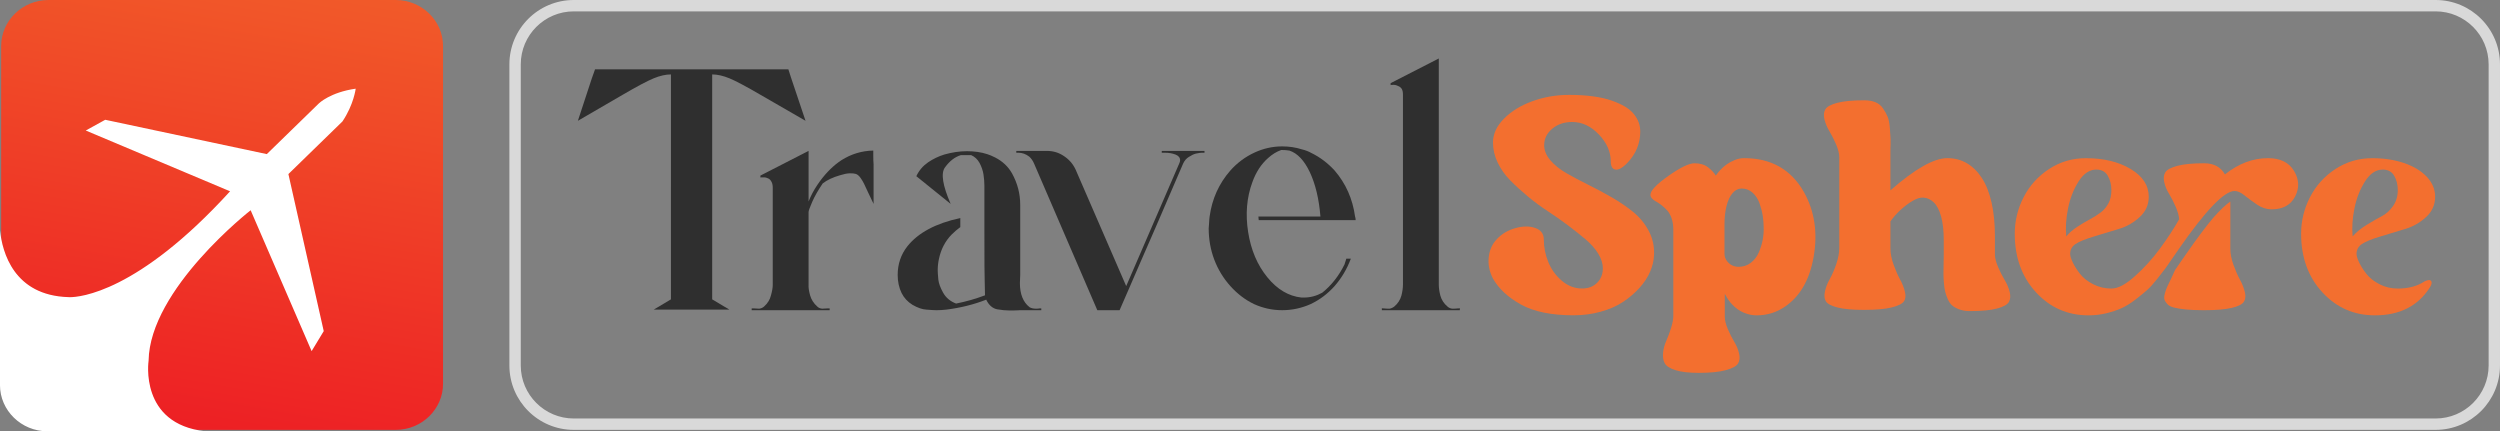 <?xml version="1.0" encoding="UTF-8"?>
<svg id="Layer_2" data-name="Layer 2" xmlns="http://www.w3.org/2000/svg" xmlns:xlink="http://www.w3.org/1999/xlink" viewBox="0 0 1539.14 265.53">
  <rect x="0" y="0" width="1539.14" height="265.53" fill="#808080" stroke="none"/>
  <defs>
    <style>
      .cls-1 {
        fill: url(#linear-gradient-2);
      }

      .cls-2 {
        fill: #fff;
      }

      .cls-3 {
        fill: #2f2f2f;
      }

      .cls-4 {
        fill: #f36f2f;
      }

      .cls-5 {
        opacity: .7;
      }

      .cls-6 {
        fill: url(#linear-gradient);
      }
    </style>
    <linearGradient id="linear-gradient" x1="162.67" y1="-14.74" x2="110.81" y2="279.4" gradientUnits="userSpaceOnUse">
      <stop offset="0" stop-color="#f15a29"/>
      <stop offset="1" stop-color="#ed1c24"/>
    </linearGradient>
    <linearGradient id="linear-gradient-2" x1=".5" y1="160.12" x2="218.39" y2="160.12" gradientUnits="userSpaceOnUse">
      <stop offset="0" stop-color="#fff"/>
      <stop offset="1" stop-color="#fff"/>
    </linearGradient>
  </defs>
  <g>
    <path class="cls-6" d="m272.76,28.33v207.99c0,15.58-13.11,28.33-29.12,28.33H29.84c-16.02,0-29.12-12.75-29.12-28.33V28.33C.71,12.75,13.82,0,29.84,0h213.8c16.02,0,29.12,12.75,29.12,28.33Z"/>
    <g>
      <path class="cls-1" d="m29.22,265.03c-15.84,0-28.72-12.54-28.72-27.95v-88.93c2.88,13.66,12.13,34.42,41.68,35.29,0,0,.3.03.87.03,6.58,0,42.3-3.15,98.99-65.35l.48-.52-88.55-37.3,10.92-6.02,99.55,21.15,32.29-31.45c.07-.07,6.9-6.54,21.67-8.79-.4,2.33-2.13,10.55-7.93,19.23l-33.46,32.57,21.78,96.77-6.86,11.32-37.4-86.44-.51.4c-.62.49-62.36,49.09-63.03,93.06-.02.1-2.46,17.12,7.41,29.94,5.04,6.55,12.37,10.9,21.82,12.98H29.22Z"/>
      <path class="cls-2" d="m217.77,55.8c-.57,2.94-2.45,10.43-7.7,18.3l-33.22,32.34-.4.39.12.55,21.67,96.3-6.25,10.32-36.76-84.95-.51-1.19-1.02.79c-.16.12-15.79,12.37-31.3,29.87-14.36,16.2-31.54,40.37-31.93,63.51-.19,1.36-2.27,17.62,7.51,30.32,4.42,5.74,10.56,9.81,18.32,12.17H29.22c-15.56,0-28.22-12.31-28.22-27.45v-84.81c3.83,13.52,14.04,30.87,41.14,31.67.1,0,.4.03.91.03,6.62,0,42.53-3.16,99.36-65.51l.95-1.05-1.3-.55-86.95-36.62,9.85-5.43,99.1,21.06.52.11.38-.37,32.1-31.26c.07-.06,6.6-6.23,20.7-8.54m1.21-1.2c-15.6,2.2-22.61,9.02-22.61,9.02l-32.1,31.26-99.47-21.14-11.99,6.61,88.85,37.42c-56.92,62.44-92.76,65.19-98.62,65.19-.56,0-.85-.03-.85-.03-33.71-.99-40.78-27.67-42.19-41.18v95.32c0,15.65,13.15,28.45,29.22,28.45h97.22c-40.84-4.46-34.95-43.41-34.95-43.41.68-44.24,62.84-92.67,62.84-92.67l37.53,86.73,7.46-12.32-21.76-96.69,33.29-32.41c7.01-10.46,8.14-20.14,8.14-20.14h0Z"/>
    </g>
  </g>
  <g>
    <path class="cls-3" d="m364.5,47.86l1.85-5.19h119.01l1.67,5.19,8.9,26.51-27.62-15.94c-8.9-5.19-15.29-8.59-19.19-10.2-3.89-1.6-7.45-2.41-10.66-2.41v138.48l10.57,6.3h-46.53l10.57-6.3V45.82c-3.21,0-6.77.81-10.66,2.41-3.89,1.61-10.29,5-19.19,10.2l-27.44,15.94,8.71-26.51Z"/>
    <path class="cls-3" d="m537.64,92.72v2.97c0,2.35.06,4.2.19,5.56v24.28c-.99-1.98-2.07-4.23-3.24-6.77-1.18-2.53-2.04-4.39-2.6-5.56-.56-1.17-1.3-2.41-2.22-3.71-.93-1.3-1.89-2.1-2.87-2.41-.99-.31-2.29-.43-3.89-.37-1.61.06-3.59.46-5.93,1.21-4.33,1.24-7.85,2.9-10.57,5-2.84,4.2-5.01,8-6.49,11.4-1.48,3.4-2.22,5.47-2.22,6.21v44.68c-.12,1.73.19,3.92.93,6.58.74,2.66,2.22,4.98,4.45,6.95.74.74,1.73,1.18,2.97,1.3.86,0,2.04-.06,3.52-.19h1.11v1.11h-48.01v-1.11h1.11c1.6.12,2.78.19,3.52.19,1.11-.12,2.1-.56,2.97-1.3,2.22-1.98,3.64-4.26,4.26-6.86.74-2.6,1.11-4.76,1.11-6.49v-59.69c0-1.6-.25-2.84-.74-3.71-.5-.99-1.11-1.67-1.85-2.04-.74-.37-1.48-.62-2.22-.74h-2.6l-.19.19v-1.3l29.66-15.2v31.14c.12-.37.49-1.23,1.11-2.6,1.6-3.46,3.64-6.86,6.12-10.2,3.95-5.31,8.28-9.52,12.98-12.61,6.05-3.83,12.61-5.81,19.65-5.93Z"/>
    <path class="cls-3" d="m621.8,191.16c-2.47,0-5.13-.25-7.97-.74-2.84-.62-5.07-2.6-6.67-5.93-7.54,2.97-15.7,5.01-24.47,6.12-2.22.25-4.26.37-6.12.37-1.24,0-3.34-.12-6.3-.37-2.47-.12-5.31-1.11-8.53-2.97-2.97-1.85-5.19-4.26-6.67-7.23-1.61-3.34-2.41-7.04-2.41-11.12,0-6.67,1.98-12.54,5.93-17.61,6.67-8.4,17.55-14.21,32.63-17.43v5.56c-1.85,1.36-3.65,2.91-5.38,4.63-3.96,4.08-6.55,9.08-7.79,15.02-.5,2.22-.74,4.57-.74,7.04,0,.99.12,2.84.37,5.56.25,2.35,1.23,5.07,2.97,8.16,1.73,3.09,4.39,5.31,7.97,6.67,6.18-1.23,12.05-2.9,17.61-5.01h.19l-.19-8.9c-.12-.86-.19-12.05-.19-33.55v-25.21c0-2.1-.19-4.39-.56-6.86-.37-2.35-1.18-4.7-2.41-7.04-1.24-2.22-2.97-3.83-5.19-4.82h-6.3c-3.71,1.11-6.98,3.65-9.83,7.6-2.6,3.59-1.42,11.06,3.52,22.43l-21.13-17.05c1.6-3.46,4.01-6.3,7.23-8.53,3.09-2.1,6.42-3.71,10.01-4.82,4.82-1.36,9.45-2.04,13.9-2.04,4.7,0,8.9.62,12.61,1.85,1.23.37,2.84,1.05,4.82,2.04,4.57,2.35,8.03,5.62,10.38,9.83,3.34,6.06,5.01,12.48,5.01,19.28v43.19l-.19,5.01c0,6.8,1.98,11.74,5.93,14.83.99.62,2.35.93,4.08.93.86,0,1.54-.06,2.04-.19h1.11v1.11h-12.98c-.12,0-.62.03-1.48.09-.87.06-1.82.09-2.87.09h-1.95Z"/>
    <path class="cls-3" d="m689.28,190.97h-13.72l-38.93-90.28c-.74-1.73-1.73-3.15-2.97-4.26-2.1-1.6-4.32-2.41-6.67-2.41h-1.3v-1.11h18.91c3.83,0,7.29,1.05,10.38,3.15,3.21,2.1,5.62,4.88,7.23,8.34l31.14,71.74,32.63-75.45c.37-.74.56-1.42.56-2.04,0-1.6-.96-2.78-2.87-3.52-1.92-.74-4.11-1.11-6.58-1.11h-1.85v-1.11h26.32v1.11h-1.67c-.74,0-1.98.19-3.71.56-1.36.37-2.78,1.05-4.26,2.04-1.48.87-2.66,2.22-3.52,4.08-1.98,4.57-4.94,11.46-8.9,20.67-3.96,9.21-6.55,15.23-7.79,18.07-2.35,5.31-5.32,12.11-8.9,20.39-3.59,8.28-5.81,13.41-6.67,15.39-2.1,4.82-4.39,10.07-6.86,15.76Z"/>
    <path class="cls-3" d="m780.3,170.77c6.05,7.42,13.04,11.56,20.95,12.42h1.48c3.95,0,7.72-.99,11.31-2.97,5.68-4.57,10.26-10.38,13.72-17.43.49-1.48.86-2.66,1.11-3.52h2.78c-2.35,6.3-5.69,11.93-10.01,16.87-4.33,4.82-9.27,8.53-14.83,11.12-5.56,2.47-11.37,3.71-17.43,3.71s-11.68-1.23-17.24-3.71c-5.44-2.6-10.32-6.3-14.65-11.12-4.33-4.82-7.63-10.26-9.92-16.31-2.29-6.05-3.43-12.48-3.43-19.28,0-.25.06-1.05.19-2.41l.19-3.15.19-1.67c1.48-10.87,5.75-20.33,12.79-28.36,4.2-4.7,9.08-8.34,14.65-10.94,5.56-2.6,11.31-3.89,17.24-3.89,4.32,0,8.4.62,12.23,1.85,2.1.5,4.01,1.24,5.75,2.22,5.31,2.6,10.07,6.18,14.27,10.75,6.92,8.04,11.12,17.49,12.61,28.36.25.62.37,1.36.37,2.22h-59.69l-.19-2.22h38.19c-.87-10.75-3.03-19.84-6.49-27.25-3.46-7.29-7.66-11.74-12.61-13.35-1.48-.25-3.15-.37-5.01-.37-2.84.99-5.56,2.66-8.16,5-4.2,3.71-7.42,8.65-9.64,14.83-3.46,9.39-4.33,19.62-2.6,30.68,1.73,11.06,5.68,20.36,11.86,27.9Z"/>
    <path class="cls-3" d="m891.15,188.75c.86.74,1.85,1.18,2.97,1.3,1.36,0,2.53-.06,3.52-.19h.56c.25,0,.43-.06.56-.19v1.3h-48.01v-1.3c.12.12.31.19.56.19h.56c.99.12,2.16.19,3.52.19.99-.12,1.98-.56,2.97-1.3,2.22-1.85,3.71-4.14,4.45-6.86.62-2.47.93-4.7.93-6.67V58.24c0-1.48-.25-2.66-.74-3.52-.62-.86-1.3-1.42-2.04-1.67-.74-.37-1.42-.62-2.04-.74-.99-.12-1.61-.12-1.85,0h-.74l-.19.19v-1.3l29.66-15.2v139.22c0,1.98.31,4.2.93,6.67.74,2.72,2.22,5.01,4.45,6.86Z"/>
    <path class="cls-4" d="m950.66,89.2c0,3.34,1.27,6.49,3.8,9.45,2.53,2.97,5.84,5.62,9.92,7.97,4.08,2.35,8.56,4.73,13.44,7.14,4.88,2.41,9.73,5,14.55,7.79s9.21,5.78,13.16,8.99c3.95,3.22,7.14,7.11,9.55,11.68,2.41,4.57,3.49,9.52,3.24,14.83-.12,3.34-.93,6.74-2.41,10.2-1.48,3.46-3.68,6.8-6.58,10.01-2.91,3.21-6.27,6.09-10.1,8.62-3.83,2.53-8.41,4.54-13.72,6.02-5.31,1.48-10.88,2.22-16.68,2.22-13.6,0-24.38-2.2-32.35-6.58-7.97-4.39-13.75-9.73-17.33-16.04-2.22-4.32-3.09-8.71-2.6-13.16.49-4.45,2.16-8.16,5.01-11.12,2.97-3.21,6.77-5.47,11.4-6.77s8.71-1.33,12.23-.09c3.52,1.24,5.28,3.65,5.28,7.23,0,4.7.93,9.3,2.78,13.81,1.85,4.51,4.63,8.34,8.34,11.49,3.71,3.15,7.85,4.73,12.42,4.73,3.83,0,6.92-1.17,9.27-3.52s3.52-5.31,3.52-8.9c0-2.97-.96-5.99-2.87-9.08-1.92-3.09-4.48-5.99-7.69-8.71-3.21-2.72-6.83-5.59-10.84-8.62-4.02-3.03-8.16-5.93-12.42-8.71s-8.41-5.84-12.42-9.18c-4.02-3.34-7.63-6.64-10.84-9.92-3.22-3.27-5.78-6.92-7.69-10.94-1.92-4.01-2.87-8.12-2.87-12.33,0-5.19,2.25-10.07,6.77-14.65,4.51-4.57,10.35-8.16,17.52-10.75,7.17-2.6,14.71-3.89,22.62-3.89,5.44,0,10.38.31,14.83.93,4.45.62,8.25,1.48,11.4,2.6,3.15,1.11,5.87,2.35,8.16,3.71,2.29,1.36,4.11,2.91,5.47,4.63,1.36,1.73,2.35,3.46,2.97,5.19.62,1.73.93,3.59.93,5.56,0,7.29-2.66,13.72-7.97,19.28-3.71,3.83-6.61,5-8.71,3.52-.99-.86-1.48-2.35-1.48-4.45,0-5.93-2.44-11.46-7.32-16.59-4.88-5.13-10.35-7.69-16.41-7.69-4.94,0-9.05,1.39-12.33,4.17-3.28,2.78-4.91,6.09-4.91,9.92Z"/>
    <path class="cls-4" d="m1073.75,97.36c16.68,0,28.98,6.98,36.89,20.95,6.55,11.74,8.53,25.03,5.93,39.86-2.47,14.09-8.34,24.28-17.61,30.59-5.19,3.58-11,5.38-17.43,5.38-1.85,0-3.65-.25-5.38-.74-1.73-.5-3.24-1.11-4.54-1.85-1.3-.74-2.5-1.6-3.62-2.6-1.11-.99-2.04-1.95-2.78-2.87-.74-.93-1.36-1.79-1.85-2.6-.5-.8-.87-1.45-1.11-1.95l-.37-.74v14.27c0,2.1.62,4.6,1.85,7.51,1.23,2.9,2.56,5.53,3.99,7.88,1.42,2.35,2.41,4.76,2.97,7.23.56,2.47.34,4.51-.65,6.12-.99,1.6-3.49,2.97-7.51,4.08-4.02,1.11-9.61,1.67-16.78,1.67-6.06,0-10.82-.56-14.27-1.67-3.46-1.11-5.65-2.53-6.58-4.26-.93-1.73-1.27-3.86-1.02-6.4.25-2.53.9-4.98,1.95-7.32,1.05-2.35,2.04-5.01,2.97-7.97.93-2.97,1.39-5.44,1.39-7.42v-53.02c0-2.6-.34-4.91-1.02-6.95-.68-2.04-1.55-3.64-2.6-4.82-1.05-1.17-2.2-2.25-3.43-3.24-1.24-.99-2.38-1.76-3.43-2.32-1.05-.56-1.92-1.2-2.6-1.95-.68-.74-1.02-1.48-1.02-2.22,0-2.6,3.68-6.49,11.03-11.68,7.35-5.19,12.73-7.79,16.13-7.79s6.18.83,8.34,2.5c2.16,1.67,3.74,3.37,4.73,5.1.25-.25.52-.62.83-1.11.31-.49,1.05-1.36,2.22-2.6,1.17-1.23,2.41-2.32,3.71-3.24,1.3-.93,2.9-1.79,4.82-2.6,1.91-.8,3.86-1.21,5.84-1.21Zm-3.52,66.92c2.97,0,5.53-.83,7.69-2.5,2.16-1.67,3.8-3.8,4.91-6.4s1.91-5.22,2.41-7.88c.49-2.66.68-5.28.56-7.88,0-2.1-.19-4.36-.56-6.77-.37-2.41-1.02-4.94-1.95-7.6-.93-2.66-2.35-4.85-4.26-6.58-1.92-1.73-4.17-2.6-6.77-2.6-2.1,0-3.96.93-5.56,2.78-1.61,1.85-2.84,4.45-3.71,7.79-.87,3.34-1.3,7.17-1.3,11.49v17.98c0,1.73.49,3.24,1.48,4.54.99,1.3,2.1,2.22,3.34,2.78,1.23.56,2.47.83,3.71.83Z"/>
    <path class="cls-4" d="m1228.17,156.49c0,2.22.65,4.85,1.95,7.88,1.3,3.03,2.66,5.72,4.08,8.06,1.42,2.35,2.44,4.76,3.06,7.23.62,2.47.46,4.54-.46,6.21-.93,1.67-3.37,3.03-7.32,4.08-3.96,1.05-9.52,1.58-16.68,1.58-2.35,0-4.42-.31-6.21-.93-1.79-.62-3.28-1.39-4.45-2.32-1.18-.93-2.13-2.22-2.87-3.89-.74-1.67-1.3-3.21-1.67-4.63-.37-1.42-.65-3.27-.83-5.56-.19-2.29-.28-4.14-.28-5.56s.03-3.43.09-6.02c.06-2.6.09-4.45.09-5.56v-9.27c0-5.68-.53-10.47-1.58-14.37-1.05-3.89-2.53-6.8-4.45-8.71-1.92-1.91-4.11-2.93-6.58-3.06-1.85-.12-4.05.56-6.58,2.04-2.53,1.48-5.01,3.34-7.42,5.56-2.41,2.22-4.48,4.57-6.21,7.04v16.68c0,3.09.65,6.43,1.95,10.01,1.3,3.59,2.62,6.61,3.99,9.08,1.36,2.47,2.35,4.98,2.97,7.51.62,2.53.4,4.54-.65,6.02-1.05,1.48-3.59,2.72-7.6,3.71-4.02.99-9.67,1.48-16.96,1.48s-12.48-.49-16.31-1.48c-3.83-.99-6.21-2.25-7.14-3.8-.93-1.54-1.11-3.58-.56-6.12.56-2.53,1.54-5.07,2.97-7.6,1.42-2.53,2.75-5.59,3.99-9.18,1.23-3.58,1.85-6.92,1.85-10.01v-55.8c0-2.22-.65-4.85-1.95-7.88-1.3-3.03-2.66-5.71-4.08-8.06-1.42-2.35-2.44-4.76-3.06-7.23-.62-2.47-.46-4.54.46-6.21s3.37-3.03,7.32-4.08c3.95-1.05,9.52-1.58,16.68-1.58,2.72,0,5.03.4,6.95,1.21,1.92.81,3.46,2.07,4.63,3.8,1.17,1.73,2.1,3.4,2.78,5.01.68,1.61,1.14,3.86,1.39,6.77.25,2.91.4,5.19.46,6.86.06,1.67.03,4.05-.09,7.14v24.66c15.08-13.22,26.76-19.84,35.04-19.84,4.45,0,8.46,1.05,12.05,3.15,3.58,2.1,6.67,5.16,9.27,9.18,2.6,4.02,4.57,9.05,5.93,15.11,1.36,6.06,2.04,12.92,2.04,20.58v11.12Z"/>
    <path class="cls-4" d="m1396.3,97.36c7.54,0,12.88,2.63,16.04,7.88,3.15,5.25,3.37,10.51.65,15.76-2.72,5.25-7.54,7.88-14.46,7.88-3.09,0-6.06-.96-8.9-2.87-2.84-1.91-5.41-3.8-7.69-5.65-2.29-1.85-4.36-2.78-6.21-2.78-6.3,0-17.67,11.8-34.11,35.41-.37.5-1.61,2.29-3.71,5.38-2.1,3.09-3.65,5.31-4.63,6.67-.99,1.36-2.69,3.55-5.1,6.58-2.41,3.03-4.51,5.35-6.3,6.95-1.79,1.61-4.17,3.55-7.14,5.84-2.97,2.29-5.81,4.05-8.53,5.28-2.72,1.24-5.84,2.29-9.36,3.15-3.52.86-7.2,1.3-11.03,1.3-12.85,0-23.64-4.73-32.35-14.18-8.71-9.45-13.07-21.47-13.07-36.06,0-7.91,1.82-15.42,5.47-22.52,3.64-7.11,8.87-12.88,15.66-17.33,6.8-4.45,14.33-6.67,22.62-6.67,11,0,20.21,2.22,27.62,6.67,7.42,4.45,11.12,10.13,11.12,17.05,0,4.94-1.85,9.12-5.56,12.51-3.71,3.4-7.88,5.81-12.51,7.23-4.63,1.42-9.73,2.97-15.29,4.63s-9.45,3.24-11.68,4.73-3.34,3.52-3.34,6.12c0,1.24.52,2.97,1.58,5.19,1.05,2.22,2.53,4.57,4.45,7.04,1.91,2.47,4.6,4.61,8.06,6.4,3.46,1.79,7.23,2.69,11.31,2.69s8.74-2.5,14.37-7.51c5.62-5.01,10.72-10.6,15.29-16.78,4.57-6.18,8.59-12.3,12.05-18.35-.12-2.1-.83-4.66-2.13-7.69-1.3-3.03-2.66-5.68-4.08-7.97-1.42-2.29-2.41-4.66-2.97-7.14-.56-2.47-.34-4.51.65-6.12.99-1.6,3.46-2.93,7.42-3.99,3.95-1.05,9.45-1.58,16.5-1.58,5.93,0,10.2,2.29,12.79,6.86,8.4-6.67,17.24-10.01,26.51-10.01Zm-124.2,48.2c1.73-2.1,3.95-4.05,6.67-5.84,2.72-1.79,5.25-3.3,7.6-4.54,2.35-1.23,4.57-2.62,6.67-4.17,2.1-1.54,3.77-3.46,5-5.75,1.23-2.29,1.85-5.03,1.85-8.25s-.74-6.27-2.22-8.81c-1.48-2.53-3.83-3.8-7.04-3.8-4.2,0-7.85,2.44-10.94,7.32-3.09,4.88-5.25,10.41-6.49,16.59-1.24,6.18-1.61,11.93-1.11,17.24Zm101.03-10.57v18.17c0,3.09.65,6.43,1.95,10.01,1.3,3.59,2.62,6.61,3.99,9.08,1.36,2.47,2.35,4.98,2.97,7.51.62,2.53.4,4.57-.65,6.12-1.05,1.55-3.59,2.78-7.6,3.71-4.02.93-9.67,1.39-16.96,1.39-4.33,0-8.04-.15-11.12-.46-3.09-.31-5.56-.71-7.42-1.21-1.85-.49-3.21-1.23-4.08-2.22-.87-.99-1.42-1.91-1.67-2.78-.25-.86-.16-2.1.28-3.71.43-1.6.93-2.99,1.48-4.17.56-1.17,1.33-2.78,2.32-4.82.99-2.04,1.79-3.8,2.41-5.28,1.11-1.6,2.6-3.77,4.45-6.49,1.23-1.73,2.1-2.97,2.6-3.71,6.8-9.76,12.36-17.18,16.68-22.25,4.2-4.7,7.66-7.97,10.38-9.82v10.94Z"/>
    <path class="cls-4" d="m1491.22,174.11c1.11-.74,2.1-1.23,2.97-1.48.86-.25,1.51-.28,1.95-.09.43.19.71.5.83.93.12.43.09.96-.09,1.58-.19.62-.53,1.3-1.02,2.04-7.29,11.37-18.54,17.05-33.74,17.05-12.85,0-23.64-4.73-32.35-14.18-8.71-9.45-13.07-21.47-13.07-36.06,0-7.91,1.82-15.42,5.47-22.52,3.64-7.11,8.87-12.88,15.66-17.33,6.8-4.45,14.33-6.67,22.62-6.67,7.17,0,13.69.99,19.56,2.97,5.87,1.98,10.53,4.79,14,8.43,3.46,3.65,5.19,7.76,5.19,12.33,0,4.94-1.85,9.12-5.56,12.51-3.71,3.4-7.88,5.81-12.51,7.23-4.63,1.42-9.73,2.97-15.29,4.63s-9.45,3.24-11.68,4.73-3.34,3.52-3.34,6.12c0,1.24.52,2.97,1.58,5.19,1.05,2.22,2.53,4.57,4.45,7.04,1.91,2.47,4.6,4.61,8.06,6.4,3.46,1.79,7.23,2.69,11.31,2.69,5.81,0,10.81-1.17,15.02-3.52Zm-42.82-28.55c2.1-2.47,4.94-4.82,8.53-7.04,3.58-2.22,6.7-4.01,9.36-5.38,2.66-1.36,4.97-3.43,6.95-6.21,1.98-2.78,2.97-6.09,2.97-9.92,0-3.34-.74-6.27-2.22-8.81-1.48-2.53-3.83-3.8-7.04-3.8-4.2,0-7.85,2.44-10.94,7.32-3.09,4.88-5.25,10.41-6.49,16.59-1.24,6.18-1.61,11.93-1.11,17.24Z"/>
  </g>
  <g class="cls-5">
    <path class="cls-2" d="m1499.5,7c18,0,32.64,14.64,32.64,32.64v185.37c0,18-14.64,32.64-32.64,32.64H353.25c-18,0-32.64-14.64-32.64-32.64V39.64c0-18,14.64-32.64,32.64-32.64h1146.24M1499.5,0H353.25C331.36,0,313.61,17.75,313.61,39.64v185.37c0,21.89,17.75,39.64,39.64,39.64h1146.24c21.89,0,39.64-17.75,39.64-39.64V39.64C1539.14,17.75,1521.39,0,1499.5,0h0Z"/>
  </g>
</svg>